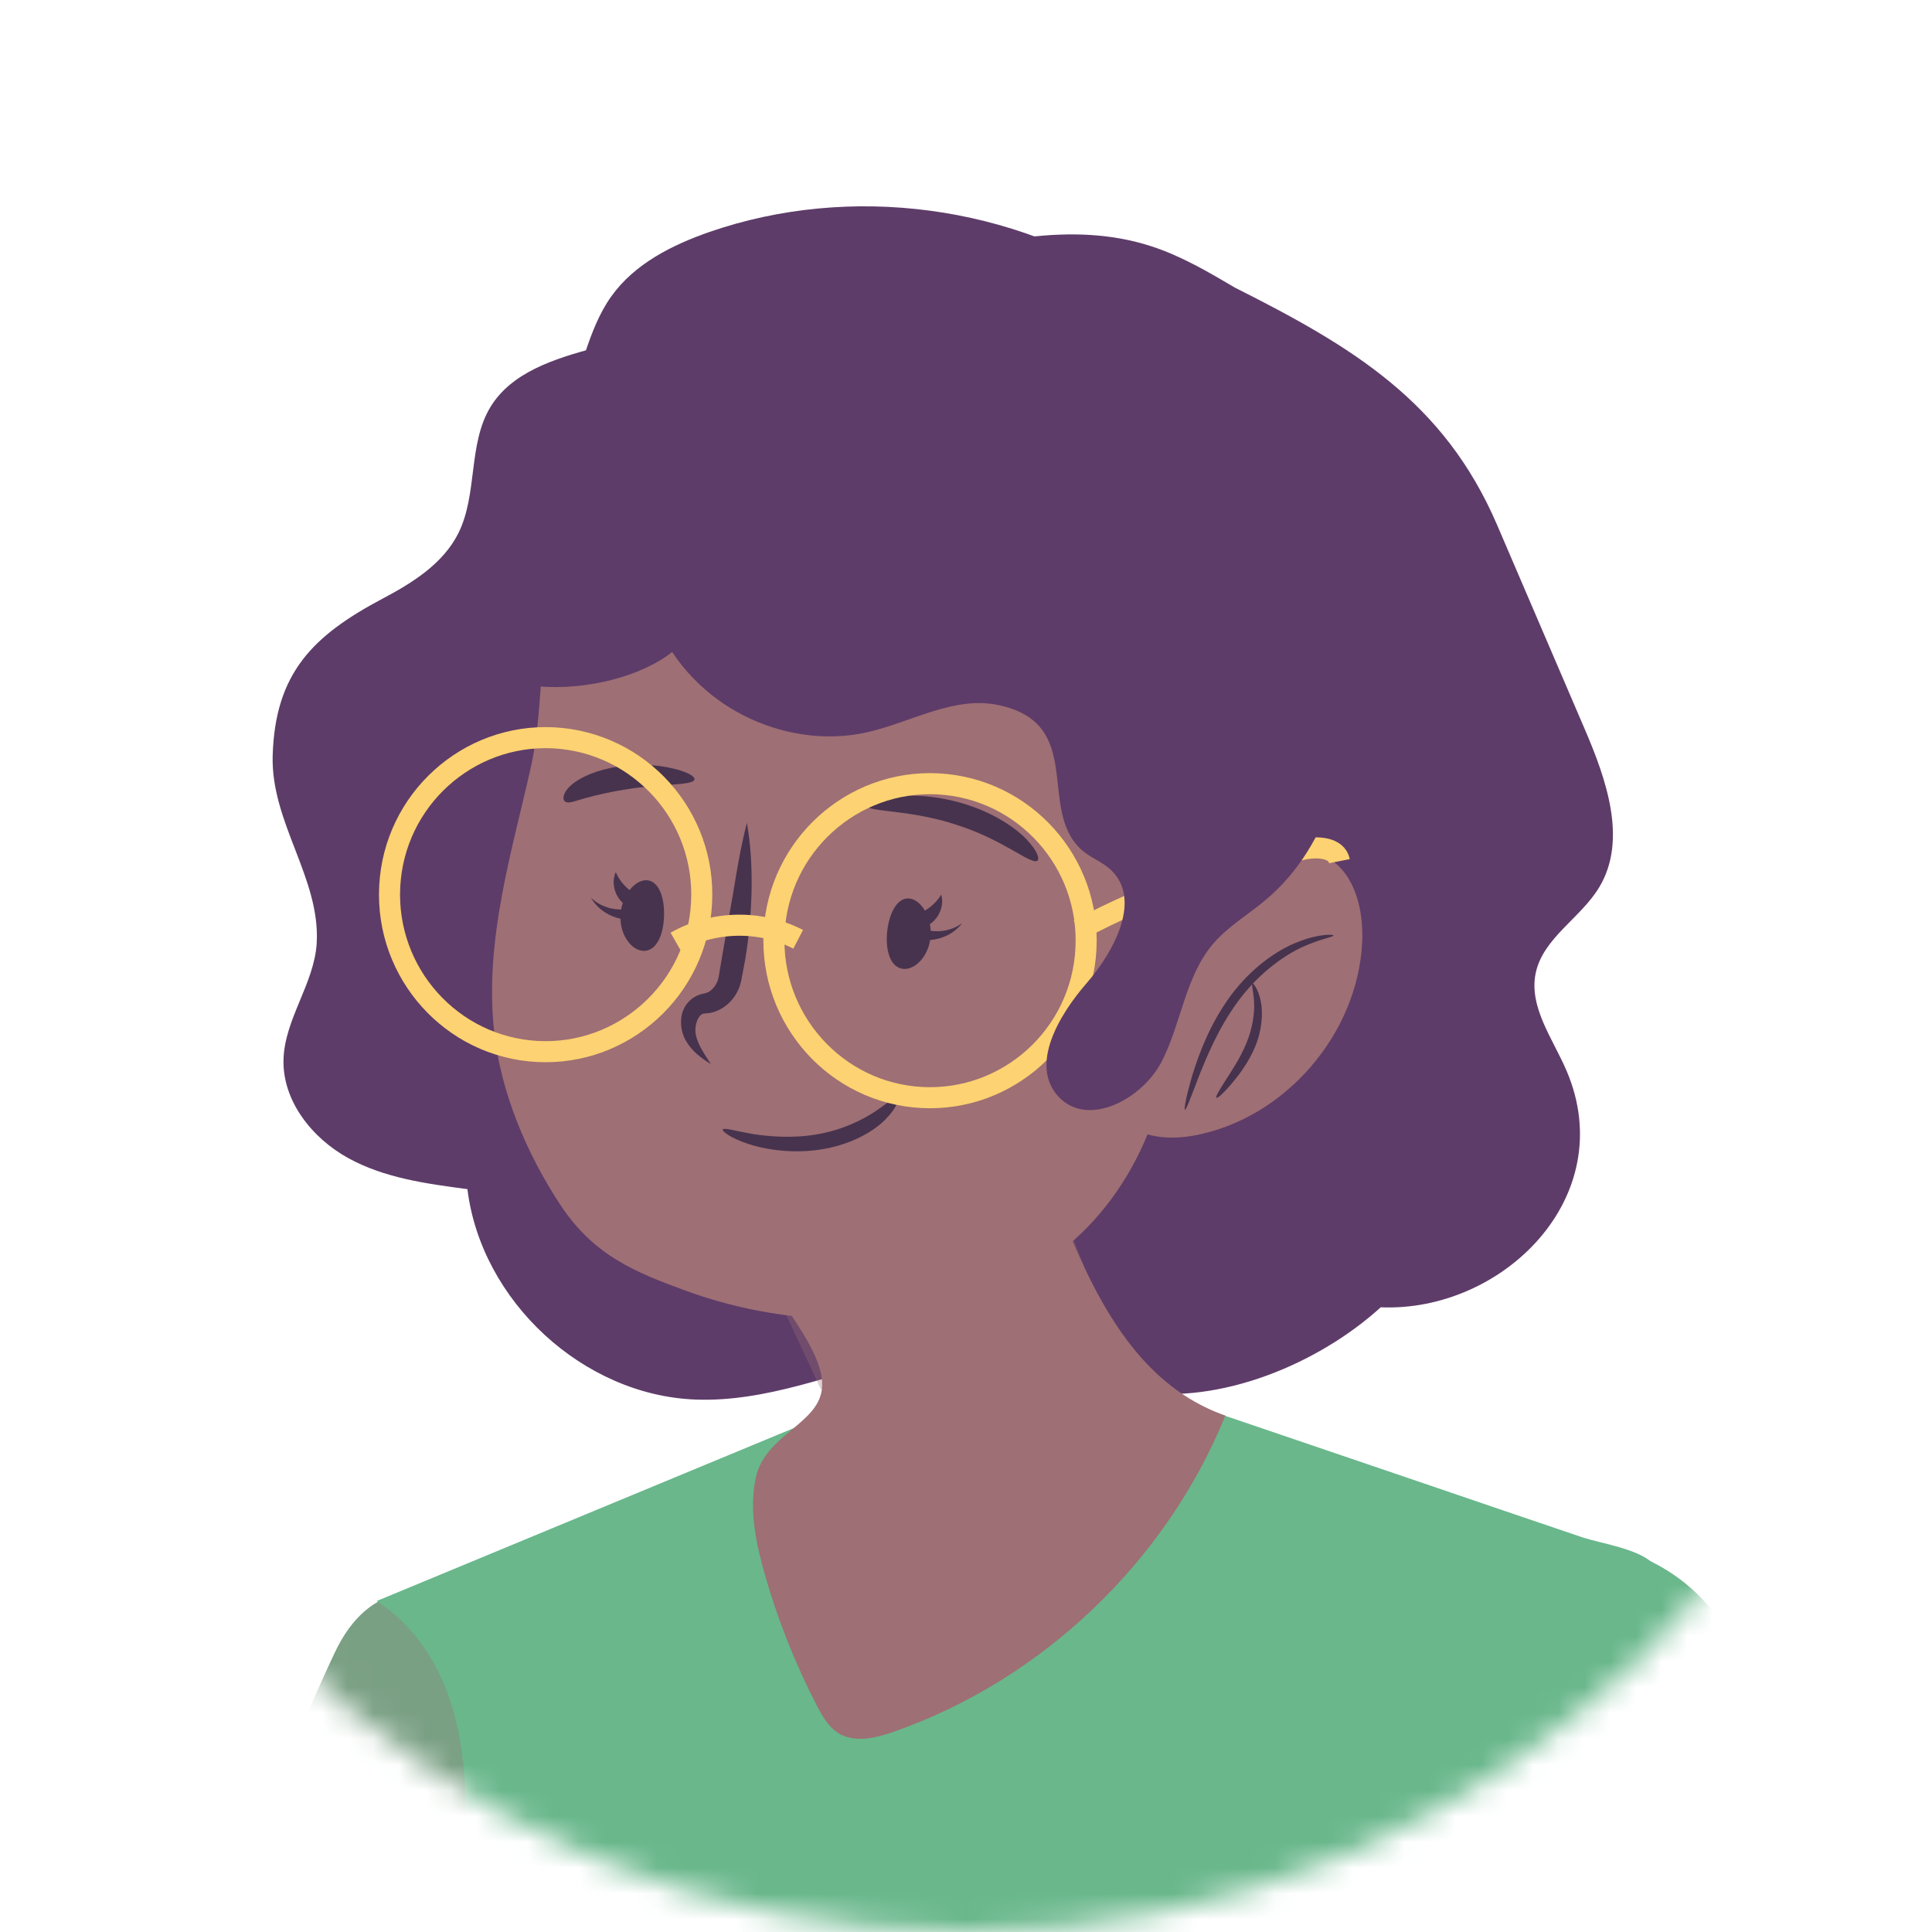 <svg width="75" height="75" viewBox="0 0 75 75" fill="none" xmlns="http://www.w3.org/2000/svg">
<mask id="mask0" mask-type="alpha" maskUnits="userSpaceOnUse" x="0" y="0" width="75" height="75">
<circle cx="37.5" cy="37.5" r="37.5" fill="white"/>
</mask>
<g mask="url(#mask0)">
<g clip-path="url(#clip0)">
<path d="M55.029 68.999C58.599 80.044 60.689 91.571 61.218 103.165C64.011 103.073 66.804 102.982 69.596 102.899C70.423 102.874 71.29 102.832 72.001 102.417C73.314 101.644 73.629 99.898 73.761 98.369C74.331 91.629 73.868 84.798 72.414 78.191C71.703 74.95 70.819 71.675 69.472 68.65C68.374 66.174 67.655 63.29 65.448 61.487C63.846 60.174 61.706 59.65 59.648 59.775C57.591 59.899 55.599 60.622 53.773 61.586" fill="#69B78B"/>
<path d="M0.735 95.81C0.149 97.331 -0.421 99.142 0.463 100.522C1.033 101.411 2.066 101.86 3.049 102.234C4.941 102.957 6.999 103.605 8.973 103.131C11.378 102.558 13.105 100.48 14.518 98.444C18.426 92.793 21.351 86.444 23.119 79.795C24.11 76.039 24.73 72.008 23.524 68.318C22.268 64.47 15.691 58.412 12.989 64.171C9.915 70.72 7.693 77.842 5.082 84.599C3.627 88.33 2.181 92.07 0.735 95.81Z" fill="#69B78B"/>
<path opacity="0.32" d="M0.735 95.81C0.149 97.331 -0.421 99.142 0.463 100.522C1.033 101.411 2.066 101.86 3.049 102.234C4.941 102.957 6.999 103.605 8.973 103.131C11.378 102.558 13.105 100.48 14.518 98.444C18.426 92.793 21.351 86.444 23.119 79.795C24.11 76.039 24.73 72.008 23.524 68.318C22.268 64.47 15.691 58.412 12.989 64.171C9.915 70.72 7.693 77.842 5.082 84.599C3.627 88.33 2.181 92.07 0.735 95.81Z" fill="#9E6F74"/>
<path d="M53.6 50.749C51.195 52.935 47.37 54.547 44.073 54.016C42.677 53.791 41.776 52.736 40.355 52.403C38.603 51.988 36.719 52.229 34.992 52.661C32.348 53.326 29.737 54.431 27.011 54.331C22.648 54.173 18.682 50.517 18.145 46.162C16.558 45.954 14.922 45.73 13.518 44.957C12.113 44.184 10.956 42.73 11.006 41.117C11.056 39.547 12.204 38.175 12.295 36.605C12.435 34.078 10.51 31.934 10.585 29.325C10.684 26.117 12.155 24.671 14.848 23.241C16.013 22.626 17.195 21.887 17.79 20.706C18.55 19.186 18.161 17.249 19.037 15.803C19.863 14.44 21.541 13.925 23.069 13.509C27.069 12.421 31.076 11.34 35.075 10.252C38.231 9.396 41.594 8.548 44.701 9.562C45.849 9.936 46.899 10.551 47.94 11.166C52.501 13.46 56.062 15.587 58.119 20.382C59.251 23.017 60.383 25.66 61.515 28.294C62.358 30.255 63.184 32.599 62.086 34.436C61.367 35.641 59.904 36.405 59.615 37.777C59.342 39.106 60.292 40.336 60.821 41.583C62.895 46.469 58.326 50.949 53.6 50.749Z" fill="#5E3C69"/>
<path d="M33.084 54.497C26.928 57.049 20.781 59.6 14.625 62.151C18.219 64.504 18.558 69.706 17.591 73.903C16.625 78.108 14.741 82.263 15.303 86.543C15.716 89.743 17.467 92.602 18.327 95.71C19.087 98.469 16.302 103.023 16.93 104.644C17.971 107.303 25.788 107.494 28.366 107.694C33.803 108.126 52.65 108.217 55.261 101.835C56.169 99.616 53.806 95.444 53.823 92.959C53.856 87.707 55.814 81.806 57.475 76.886C58.979 72.424 60.887 68.119 63.127 63.98C63.713 62.9 65.101 61.861 64.292 60.822C63.755 60.132 62.209 59.941 61.416 59.675C59.359 58.977 57.301 58.279 55.236 57.572C51.113 56.168 46.998 54.772 42.875 53.367" fill="#69B78B"/>
<path d="M39.735 43.261C41.511 47.724 42.941 53.325 47.568 54.954C45.263 60.63 40.446 65.218 34.687 67.229C33.984 67.478 33.158 67.67 32.53 67.271C32.158 67.03 31.927 66.623 31.72 66.232C30.869 64.586 30.183 62.858 29.679 61.079C29.34 59.883 29.084 58.619 29.332 57.398C29.671 55.719 31.728 55.303 31.902 53.949C32.084 52.602 30.398 50.807 29.861 49.652C28.927 47.641 27.994 45.63 27.06 43.619L39.735 43.261Z" fill="#9E6F74"/>
<path opacity="0.32" d="M31.861 53.924L27.068 43.619L39.735 43.261L43.007 51.472C39.553 53.267 35.769 53.891 31.861 53.924Z" fill="#9E6F74"/>
<path d="M19.177 39.995C19.434 42.447 20.483 44.849 21.756 46.777C23.061 48.755 24.689 49.403 26.68 50.126C33.001 52.42 42.065 51.497 44.858 43.211C45.973 43.951 47.444 42.929 47.923 41.533C48.378 40.228 48.064 39.039 48.088 37.701C48.113 36.604 48.262 35.557 48.229 34.435C48.146 31.709 47.94 28.909 46.907 26.424C45.825 23.823 43.924 21.845 41.842 20.482C39.76 19.11 37.471 18.288 35.207 17.506C31.332 16.16 25.573 14.473 22.524 18.919C20.756 21.496 21.318 26.59 20.615 29.748C19.872 33.072 18.806 36.463 19.177 39.995Z" fill="#9E6F74"/>
<path d="M51.583 33.322C52.616 33.962 52.93 35.333 52.881 36.547C52.724 40.145 49.865 43.444 46.337 44.084C45.279 44.275 43.998 44.151 43.42 43.245C42.825 42.314 43.279 41.084 43.808 40.12C44.833 38.25 48.782 31.577 51.583 33.322Z" fill="#9E6F74"/>
<path d="M51.765 36.313C51.765 36.272 51.212 36.239 50.394 36.563C49.576 36.87 48.551 37.593 47.758 38.674C46.973 39.754 46.543 40.901 46.295 41.715C46.047 42.538 45.957 43.07 45.998 43.078C46.047 43.095 46.229 42.596 46.535 41.798C46.849 41.009 47.295 39.92 48.047 38.89C48.799 37.859 49.741 37.153 50.493 36.795C51.245 36.438 51.773 36.38 51.765 36.313Z" fill="#47334E"/>
<path d="M47.221 42.613C47.262 42.646 47.468 42.464 47.766 42.123C48.055 41.782 48.452 41.283 48.724 40.635C48.997 39.979 49.038 39.305 48.939 38.848C48.84 38.383 48.65 38.159 48.617 38.175C48.567 38.2 48.658 38.458 48.683 38.882C48.708 39.305 48.633 39.895 48.386 40.494C48.138 41.092 47.799 41.591 47.559 41.965C47.32 42.339 47.179 42.58 47.221 42.613Z" fill="#47334E"/>
<path d="M40.256 33.422C40.38 33.363 40.272 33.023 39.834 32.566C39.396 32.117 38.587 31.576 37.529 31.236C36.471 30.895 35.414 30.837 34.703 30.912C33.984 30.995 33.604 31.178 33.646 31.286C33.736 31.527 35.348 31.427 37.124 32.017C38.917 32.582 39.983 33.546 40.256 33.422Z" fill="#47334E"/>
<path d="M34.827 42.605C34.72 42.563 34.464 42.821 33.976 43.145C33.489 43.469 32.728 43.852 31.77 44.026C30.811 44.201 29.869 44.126 29.2 44.018C28.531 43.901 28.118 43.769 28.06 43.843C28.01 43.901 28.341 44.176 29.052 44.408C29.754 44.641 30.861 44.807 32.001 44.599C33.142 44.392 33.976 43.877 34.398 43.428C34.835 42.987 34.918 42.638 34.827 42.605Z" fill="#47334E"/>
<path d="M26.961 30.255C26.978 30.139 26.672 29.956 26.118 29.831C25.573 29.698 24.796 29.632 24.003 29.757C23.21 29.881 22.582 30.139 22.21 30.446C21.838 30.754 21.814 31.061 21.954 31.128C22.103 31.203 22.342 31.086 22.739 30.978C23.136 30.87 23.73 30.729 24.392 30.629C25.722 30.422 26.92 30.496 26.961 30.255Z" fill="#47334E"/>
<path d="M28.994 31.942C29.151 32.823 29.192 33.713 29.176 34.602C29.151 35.491 29.076 36.372 28.928 37.253L28.804 37.909L28.771 38.084C28.754 38.159 28.73 38.225 28.713 38.292C28.663 38.425 28.597 38.558 28.515 38.682C28.349 38.923 28.118 39.123 27.837 39.239C27.705 39.297 27.54 39.339 27.407 39.339C27.358 39.339 27.308 39.347 27.267 39.364C27.077 39.455 26.936 39.846 27.019 40.195C27.093 40.569 27.358 40.934 27.598 41.309C27.218 41.076 26.846 40.801 26.598 40.353C26.482 40.12 26.424 39.854 26.441 39.58C26.457 39.297 26.581 38.998 26.846 38.782C26.986 38.674 27.143 38.599 27.308 38.574C27.391 38.558 27.441 38.541 27.507 38.508C27.622 38.441 27.721 38.333 27.796 38.209C27.829 38.142 27.862 38.076 27.878 38.009C27.887 37.976 27.895 37.934 27.903 37.901L27.928 37.752L28.035 37.112L28.482 34.544C28.622 33.671 28.771 32.815 28.994 31.942Z" fill="#47334E"/>
<path d="M35.001 37.602C35.455 37.702 36.025 37.187 36.116 36.431C36.215 35.674 35.794 34.968 35.339 34.885C34.877 34.802 34.546 35.358 34.447 36.098C34.356 36.838 34.538 37.502 35.001 37.602Z" fill="#47334E"/>
<path d="M35.389 35.549C35.86 35.45 36.289 35.142 36.537 34.727C36.703 35.275 36.306 35.923 35.744 36.023C36.265 36.247 36.901 36.173 37.355 35.832C36.901 36.439 36.017 36.663 35.331 36.364" fill="#47334E"/>
<path d="M25.036 36.912C24.573 36.946 24.077 36.364 24.086 35.599C24.094 34.835 24.598 34.186 25.061 34.17C25.532 34.153 25.788 34.752 25.779 35.499C25.771 36.247 25.507 36.879 25.036 36.912Z" fill="#47334E"/>
<path d="M24.928 34.826C24.474 34.66 24.094 34.303 23.904 33.854C23.664 34.378 23.97 35.076 24.515 35.25C23.97 35.4 23.342 35.242 22.937 34.843C23.301 35.499 24.152 35.849 24.87 35.641" fill="#47334E"/>
<path d="M27.234 35.051C27.06 38.408 24.201 40.993 20.863 40.818C17.525 40.644 14.955 37.768 15.129 34.411C15.302 31.053 18.161 28.469 21.499 28.643C24.846 28.826 27.415 31.693 27.234 35.051Z" stroke="#FCD272" stroke-width="0.818" stroke-miterlimit="10"/>
<path d="M42.156 36.837C41.983 40.195 39.124 42.779 35.785 42.605C32.447 42.43 29.878 39.555 30.051 36.197C30.225 32.84 33.084 30.255 36.422 30.43C39.768 30.613 42.338 33.48 42.156 36.837Z" stroke="#FCD272" stroke-width="0.818" stroke-miterlimit="10"/>
<path d="M26.234 36.563C27.672 35.74 29.514 35.699 30.985 36.464" stroke="#FCD272" stroke-width="0.818" stroke-miterlimit="10"/>
<path d="M41.875 36.098C44.618 34.643 47.56 33.588 50.6 32.965C51.137 32.856 51.889 32.89 51.997 33.43" stroke="#FCD272" stroke-width="0.818" stroke-miterlimit="10"/>
<path d="M27.927 27.205C29.58 28.377 31.72 28.876 33.695 28.419C35.38 28.028 37.025 27.022 38.718 27.363C42.172 28.061 40.239 31.386 41.974 32.981C42.313 33.289 42.759 33.438 43.098 33.746C44.337 34.868 43.288 36.895 42.189 38.159C41.09 39.422 39.958 41.358 41.098 42.58C42.23 43.785 44.337 42.68 45.097 41.209C45.857 39.729 46.006 37.934 47.072 36.663C47.659 35.965 48.46 35.508 49.154 34.917C51.674 32.79 52.525 29.216 52.368 25.917C52.087 20.1 48.948 14.49 44.155 11.224C39.363 7.958 33.017 7.11 27.539 9.005C26.085 9.512 24.631 10.243 23.73 11.506C22.805 12.803 22.598 14.473 21.879 15.895C20.739 18.172 17.203 21.022 17.368 23.748C17.591 27.529 23.755 27.18 26.093 25.31C26.581 26.05 27.209 26.69 27.927 27.205Z" fill="#5E3C69"/>
</g>
</g>
<defs>
<clipPath id="clip0">
<rect width="74" height="287" fill="white" transform="translate(0 8)"/>
</clipPath>
</defs>
</svg>
